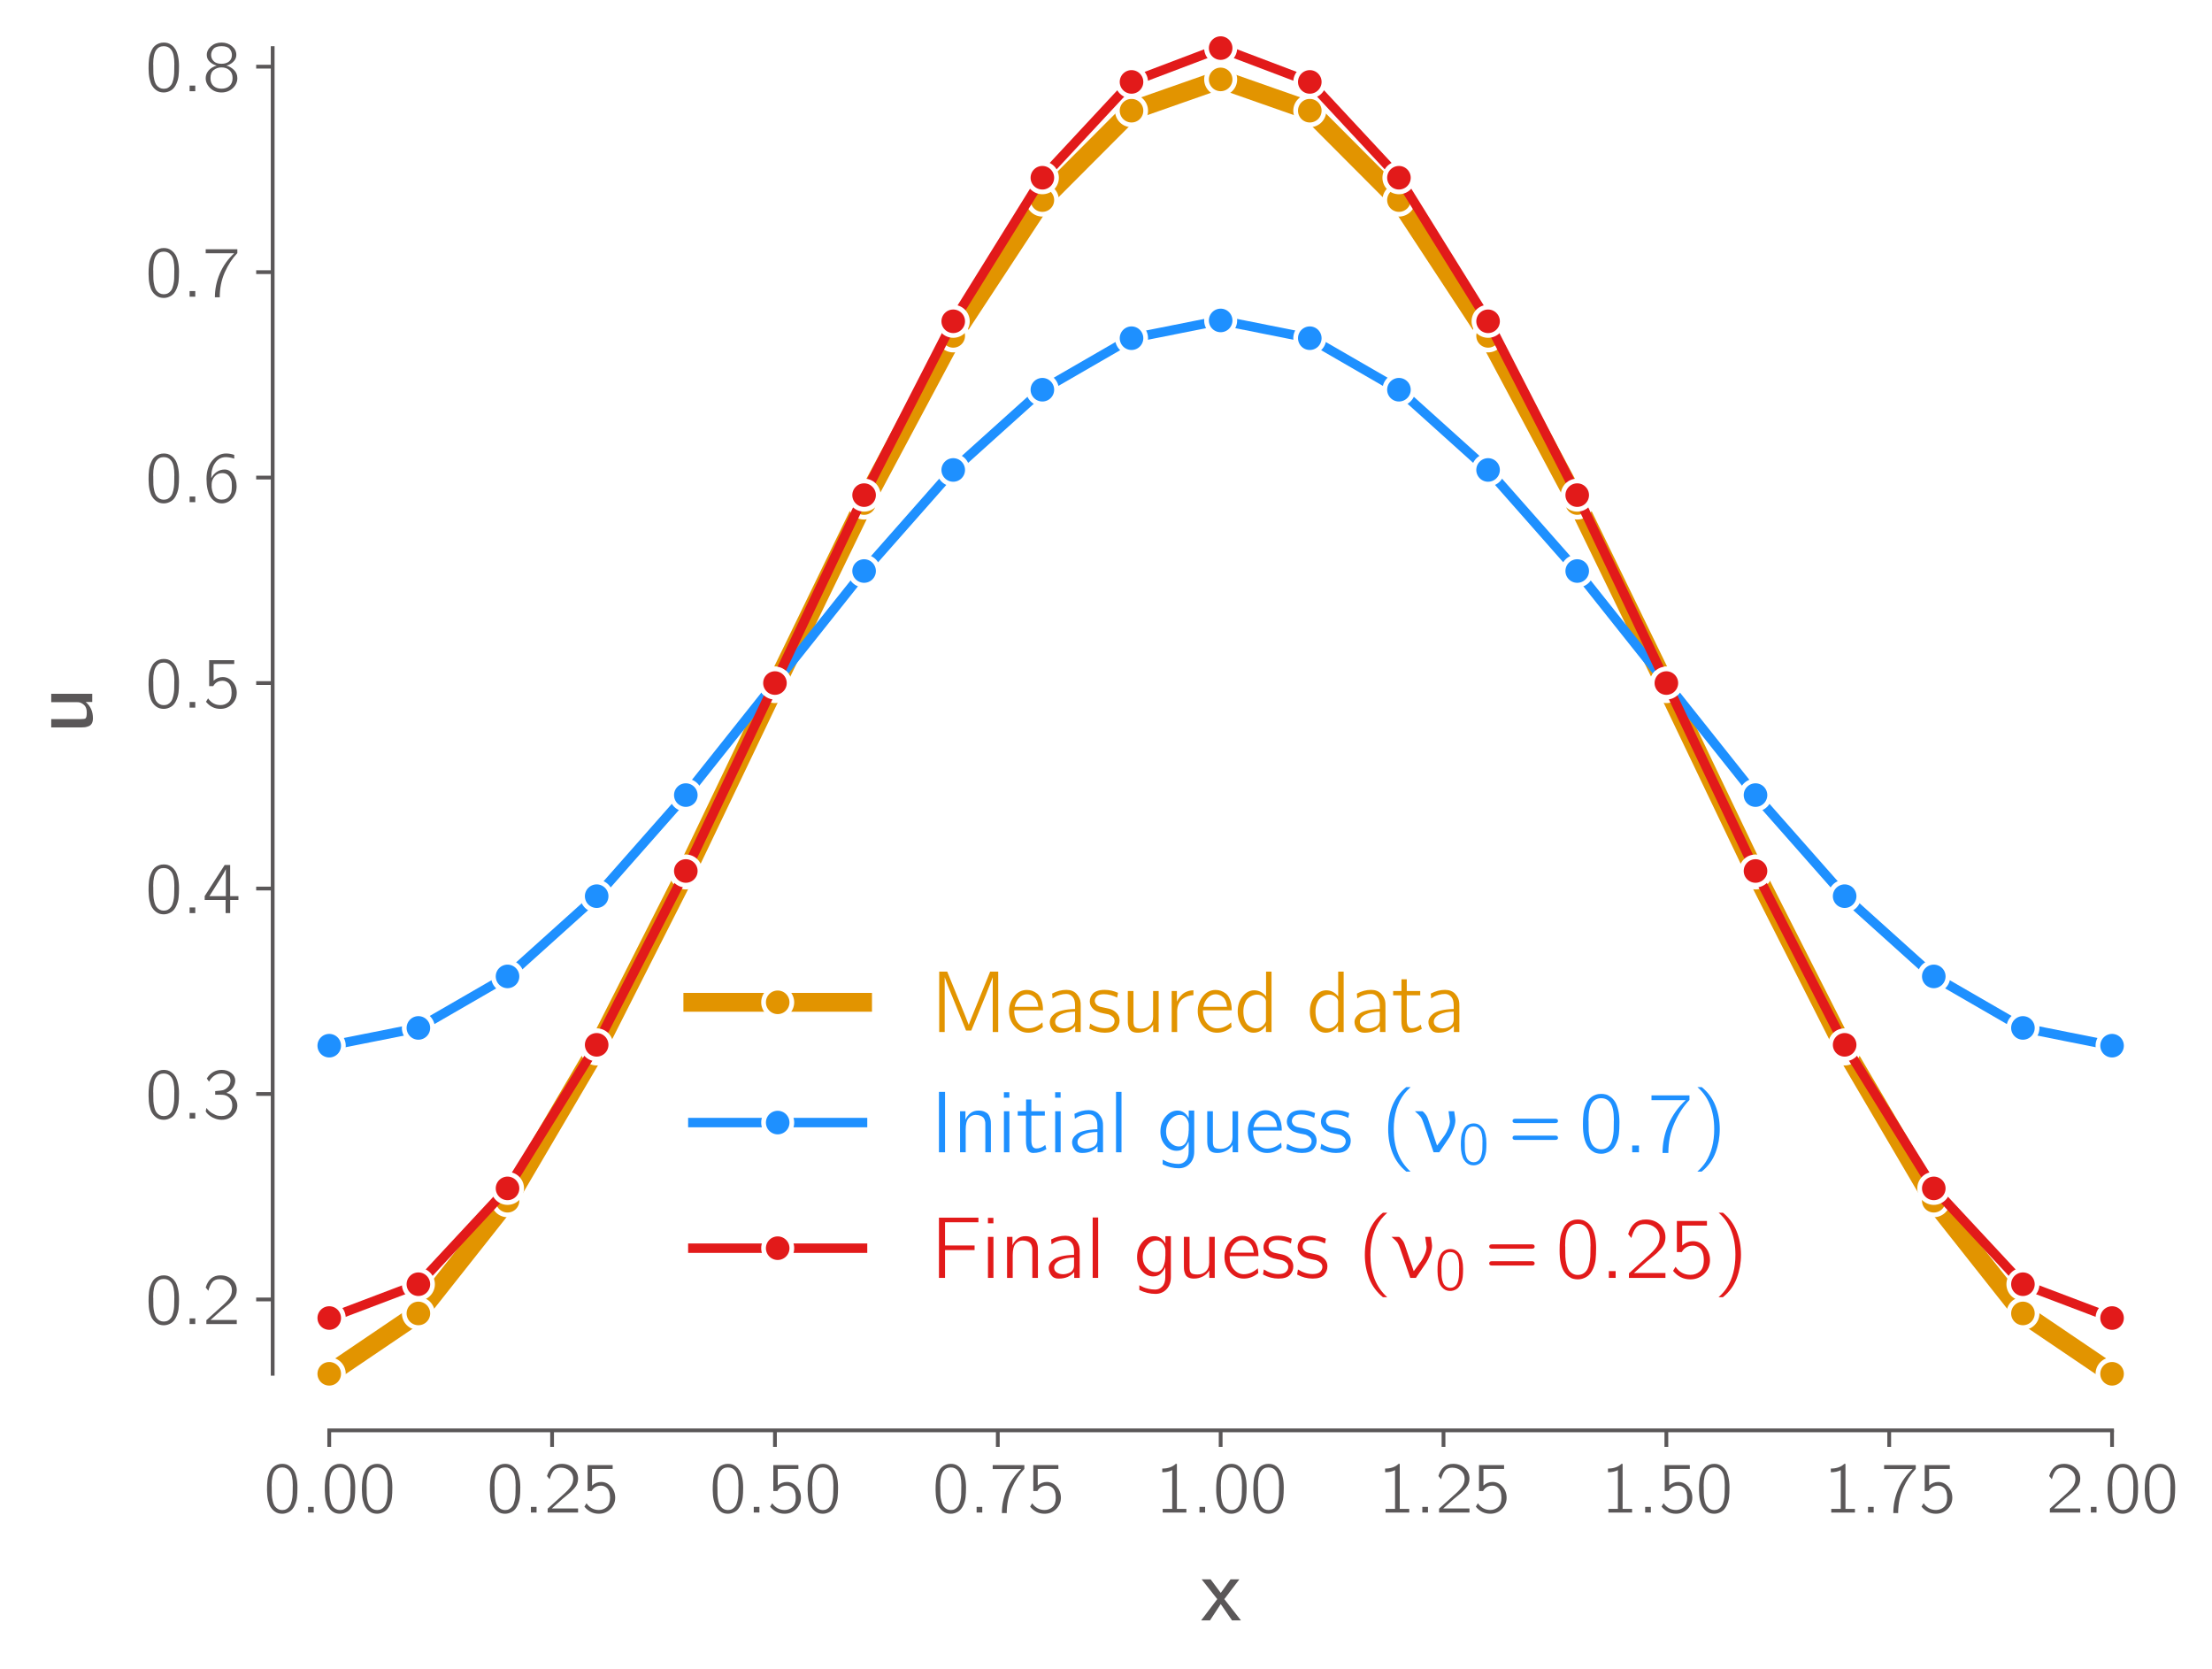 <?xml version="1.0" encoding="utf-8" standalone="no"?>
<!DOCTYPE svg PUBLIC "-//W3C//DTD SVG 1.1//EN"
  "http://www.w3.org/Graphics/SVG/1.1/DTD/svg11.dtd">
<svg xmlns:xlink="http://www.w3.org/1999/xlink" width="469.2pt" height="354pt" viewBox="0 0 469.2 354" xmlns="http://www.w3.org/2000/svg" version="1.1">
 <defs>
  <style type="text/css">*{stroke-linejoin: round; stroke-linecap: butt}</style>
 </defs>
 <g id="figure_1">
  <g id="patch_1">
   <path d="M 0 354 
L 469.2 354 
L 469.2 0 
L 0 0 
z
" style="fill: #ffffff"/>
  </g>
  <g id="axes_1">
   <g id="patch_2">
    <path d="M 69.839 291.358 
L 448.002 291.358 
L 448.002 10.2 
L 69.839 10.2 
z
" style="fill: #ffffff"/>
   </g>
   <g id="matplotlib.axis_1">
    <g id="xtick_1">
     <g id="line2d_1">
      <defs>
       <path id="m07f1c8d8d3" d="M 0 0 
L 0 3.5 
" style="stroke: #5a5758; stroke-width: 0.8"/>
      </defs>
      <g>
       <use xlink:href="#m07f1c8d8d3" x="69.839" y="303.358" style="fill: #5a5758; stroke: #5a5758; stroke-width: 0.8"/>
      </g>
     </g>
     <g id="text_1">
      <!-- 0.00 -->
      <g style="fill: #5a5758" transform="translate(55.842 320.778) scale(0.15 -0.15)">
       <defs>
        <path id="CMUBright-Roman-30" d="M 333 1984 
L 333 2086 
Q 333 2291 339 2438 
Q 346 2586 371 2832 
Q 397 3078 461 3267 
Q 525 3456 621 3657 
Q 717 3859 880 4006 
Q 1043 4154 1261 4230 
Q 1446 4301 1677 4301 
Q 1856 4301 2025 4256 
Q 2195 4211 2380 4070 
Q 2566 3930 2704 3709 
Q 2842 3488 2931 3104 
Q 3021 2720 3021 2214 
Q 3021 1683 2982 1347 
Q 2944 1011 2803 685 
Q 2618 250 2307 70 
Q 1997 -109 1677 -109 
Q 1498 -109 1328 -64 
Q 1158 -19 972 121 
Q 787 262 649 483 
Q 512 704 422 1091 
Q 333 1478 333 1984 
z
M 742 2413 
Q 742 2374 745 2326 
Q 749 2278 749 2272 
L 749 2150 
Q 749 1779 758 1548 
Q 768 1318 838 1014 
Q 909 710 1037 538 
Q 1286 218 1677 218 
Q 2086 218 2330 557 
Q 2451 730 2518 1037 
Q 2586 1344 2595 1568 
Q 2605 1792 2605 2163 
L 2605 2272 
Q 2605 2278 2608 2323 
Q 2611 2368 2611 2406 
Q 2611 3302 2336 3661 
Q 2099 3981 1677 3981 
Q 1242 3981 1005 3642 
Q 742 3264 742 2413 
z
" transform="scale(0.016)"/>
        <path id="CMUBright-Roman-2e" d="M 678 0 
L 678 499 
L 1178 499 
L 1178 0 
L 678 0 
z
" transform="scale(0.016)"/>
       </defs>
       <use xlink:href="#CMUBright-Roman-30"/>
       <use xlink:href="#CMUBright-Roman-2e" x="52.5"/>
       <use xlink:href="#CMUBright-Roman-30" x="81.7"/>
       <use xlink:href="#CMUBright-Roman-30" x="134.2"/>
      </g>
     </g>
    </g>
    <g id="xtick_2">
     <g id="line2d_2">
      <g>
       <use xlink:href="#m07f1c8d8d3" x="117.109" y="303.358" style="fill: #5a5758; stroke: #5a5758; stroke-width: 0.8"/>
      </g>
     </g>
     <g id="text_2">
      <!-- 0.25 -->
      <g style="fill: #5a5758" transform="translate(103.112 320.778) scale(0.15 -0.15)">
       <defs>
        <path id="CMUBright-Roman-32" d="M 275 3226 
Q 595 4301 1587 4301 
L 1594 4301 
Q 2214 4294 2617 3923 
Q 3021 3552 3021 2989 
Q 3021 2746 2937 2531 
Q 2854 2317 2668 2115 
Q 2483 1914 2384 1821 
Q 2285 1728 2061 1549 
Q 1754 1299 1642 1203 
Q 1530 1107 698 358 
L 3021 358 
L 3021 0 
L 333 0 
L 333 339 
L 1683 1562 
Q 2144 1965 2368 2278 
Q 2592 2592 2592 2982 
Q 2592 3418 2278 3690 
Q 1965 3962 1498 3962 
Q 1069 3962 854 3693 
Q 640 3424 512 2938 
L 275 3226 
z
" transform="scale(0.016)"/>
        <path id="CMUBright-Roman-35" d="M 301 518 
L 486 819 
Q 896 224 1581 224 
Q 1971 224 2268 473 
Q 2566 723 2566 1312 
Q 2566 1626 2489 1846 
Q 2413 2067 2285 2176 
Q 2157 2285 2032 2329 
Q 1907 2374 1773 2374 
Q 1210 2374 941 1901 
L 582 1901 
L 582 4192 
L 2797 4192 
L 2797 3853 
L 973 3853 
L 973 2381 
Q 1325 2701 1779 2701 
Q 2285 2701 2653 2291 
Q 3021 1882 3021 1306 
Q 3021 723 2601 307 
Q 2182 -109 1574 -109 
Q 813 -109 301 518 
z
" transform="scale(0.016)"/>
       </defs>
       <use xlink:href="#CMUBright-Roman-30"/>
       <use xlink:href="#CMUBright-Roman-2e" x="52.5"/>
       <use xlink:href="#CMUBright-Roman-32" x="81.7"/>
       <use xlink:href="#CMUBright-Roman-35" x="134.2"/>
      </g>
     </g>
    </g>
    <g id="xtick_3">
     <g id="line2d_3">
      <g>
       <use xlink:href="#m07f1c8d8d3" x="164.38" y="303.358" style="fill: #5a5758; stroke: #5a5758; stroke-width: 0.8"/>
      </g>
     </g>
     <g id="text_3">
      <!-- 0.50 -->
      <g style="fill: #5a5758" transform="translate(150.383 320.778) scale(0.15 -0.15)">
       <use xlink:href="#CMUBright-Roman-30"/>
       <use xlink:href="#CMUBright-Roman-2e" x="52.5"/>
       <use xlink:href="#CMUBright-Roman-35" x="81.7"/>
       <use xlink:href="#CMUBright-Roman-30" x="134.2"/>
      </g>
     </g>
    </g>
    <g id="xtick_4">
     <g id="line2d_4">
      <g>
       <use xlink:href="#m07f1c8d8d3" x="211.65" y="303.358" style="fill: #5a5758; stroke: #5a5758; stroke-width: 0.8"/>
      </g>
     </g>
     <g id="text_4">
      <!-- 0.75 -->
      <g style="fill: #5a5758" transform="translate(197.653 320.778) scale(0.15 -0.15)">
       <defs>
        <path id="CMUBright-Roman-37" d="M 275 3840 
L 275 4192 
L 3072 4192 
L 3072 3853 
Q 2400 3149 1958 2147 
Q 1517 1146 1517 -51 
L 1088 -51 
Q 1088 1030 1523 2048 
Q 1958 3066 2797 3840 
L 275 3840 
z
" transform="scale(0.016)"/>
       </defs>
       <use xlink:href="#CMUBright-Roman-30"/>
       <use xlink:href="#CMUBright-Roman-2e" x="52.5"/>
       <use xlink:href="#CMUBright-Roman-37" x="81.7"/>
       <use xlink:href="#CMUBright-Roman-35" x="134.2"/>
      </g>
     </g>
    </g>
    <g id="xtick_5">
     <g id="line2d_5">
      <g>
       <use xlink:href="#m07f1c8d8d3" x="258.921" y="303.358" style="fill: #5a5758; stroke: #5a5758; stroke-width: 0.8"/>
      </g>
     </g>
     <g id="text_5">
      <!-- 1.00 -->
      <g style="fill: #5a5758" transform="translate(244.924 320.778) scale(0.15 -0.15)">
       <defs>
        <path id="CMUBright-Roman-31" d="M 672 3558 
L 672 3885 
Q 1427 3885 1862 4301 
L 1965 4301 
L 1965 320 
L 2803 320 
L 2803 0 
L 710 0 
L 710 320 
L 1549 320 
L 1549 3744 
Q 1178 3558 672 3558 
z
" transform="scale(0.016)"/>
       </defs>
       <use xlink:href="#CMUBright-Roman-31"/>
       <use xlink:href="#CMUBright-Roman-2e" x="52.5"/>
       <use xlink:href="#CMUBright-Roman-30" x="81.7"/>
       <use xlink:href="#CMUBright-Roman-30" x="134.2"/>
      </g>
     </g>
    </g>
    <g id="xtick_6">
     <g id="line2d_6">
      <g>
       <use xlink:href="#m07f1c8d8d3" x="306.191" y="303.358" style="fill: #5a5758; stroke: #5a5758; stroke-width: 0.8"/>
      </g>
     </g>
     <g id="text_6">
      <!-- 1.25 -->
      <g style="fill: #5a5758" transform="translate(292.194 320.778) scale(0.15 -0.15)">
       <use xlink:href="#CMUBright-Roman-31"/>
       <use xlink:href="#CMUBright-Roman-2e" x="52.5"/>
       <use xlink:href="#CMUBright-Roman-32" x="81.7"/>
       <use xlink:href="#CMUBright-Roman-35" x="134.2"/>
      </g>
     </g>
    </g>
    <g id="xtick_7">
     <g id="line2d_7">
      <g>
       <use xlink:href="#m07f1c8d8d3" x="353.462" y="303.358" style="fill: #5a5758; stroke: #5a5758; stroke-width: 0.8"/>
      </g>
     </g>
     <g id="text_7">
      <!-- 1.50 -->
      <g style="fill: #5a5758" transform="translate(339.464 320.778) scale(0.15 -0.15)">
       <use xlink:href="#CMUBright-Roman-31"/>
       <use xlink:href="#CMUBright-Roman-2e" x="52.5"/>
       <use xlink:href="#CMUBright-Roman-35" x="81.7"/>
       <use xlink:href="#CMUBright-Roman-30" x="134.2"/>
      </g>
     </g>
    </g>
    <g id="xtick_8">
     <g id="line2d_8">
      <g>
       <use xlink:href="#m07f1c8d8d3" x="400.732" y="303.358" style="fill: #5a5758; stroke: #5a5758; stroke-width: 0.8"/>
      </g>
     </g>
     <g id="text_8">
      <!-- 1.75 -->
      <g style="fill: #5a5758" transform="translate(386.735 320.778) scale(0.15 -0.15)">
       <use xlink:href="#CMUBright-Roman-31"/>
       <use xlink:href="#CMUBright-Roman-2e" x="52.5"/>
       <use xlink:href="#CMUBright-Roman-37" x="81.7"/>
       <use xlink:href="#CMUBright-Roman-35" x="134.2"/>
      </g>
     </g>
    </g>
    <g id="xtick_9">
     <g id="line2d_9">
      <g>
       <use xlink:href="#m07f1c8d8d3" x="448.002" y="303.358" style="fill: #5a5758; stroke: #5a5758; stroke-width: 0.8"/>
      </g>
     </g>
     <g id="text_9">
      <!-- 2.00 -->
      <g style="fill: #5a5758" transform="translate(434.005 320.778) scale(0.15 -0.15)">
       <use xlink:href="#CMUBright-Roman-32"/>
       <use xlink:href="#CMUBright-Roman-2e" x="52.5"/>
       <use xlink:href="#CMUBright-Roman-30" x="81.7"/>
       <use xlink:href="#CMUBright-Roman-30" x="134.2"/>
      </g>
     </g>
    </g>
    <g id="text_10">
     <!-- $x$ -->
     <g style="fill: #5a5758" transform="translate(254.781 343.793) scale(0.18 -0.18)">
      <defs>
       <path id="CMUBright-SemiBold-78" d="M 0 0 
L 1184 1562 
L 1184 1568 
L 38 3021 
L 698 3021 
L 1446 2022 
L 2163 3021 
L 2816 3021 
L 1709 1568 
L 1709 1562 
L 2931 0 
L 2272 0 
L 1446 1197 
L 1440 1197 
L 653 0 
L 0 0 
z
" transform="scale(0.016)"/>
      </defs>
      <use xlink:href="#CMUBright-SemiBold-78" transform="translate(0 0.797)"/>
     </g>
    </g>
   </g>
   <g id="matplotlib.axis_2">
    <g id="ytick_1">
     <g id="line2d_10">
      <defs>
       <path id="m3a1a458228" d="M 0 0 
L -3.5 0 
" style="stroke: #5a5758; stroke-width: 0.8"/>
      </defs>
      <g>
       <use xlink:href="#m3a1a458228" x="57.839" y="275.591" style="fill: #5a5758; stroke: #5a5758; stroke-width: 0.8"/>
      </g>
     </g>
     <g id="text_11">
      <!-- 0.2 -->
      <g style="fill: #5a5758" transform="translate(30.717 280.802) scale(0.15 -0.15)">
       <use xlink:href="#CMUBright-Roman-30"/>
       <use xlink:href="#CMUBright-Roman-2e" x="52.5"/>
       <use xlink:href="#CMUBright-Roman-32" x="81.7"/>
      </g>
     </g>
    </g>
    <g id="ytick_2">
     <g id="line2d_11">
      <g>
       <use xlink:href="#m3a1a458228" x="57.839" y="232.016" style="fill: #5a5758; stroke: #5a5758; stroke-width: 0.8"/>
      </g>
     </g>
     <g id="text_12">
      <!-- 0.3 -->
      <g style="fill: #5a5758" transform="translate(30.717 237.226) scale(0.15 -0.15)">
       <defs>
        <path id="CMUBright-Roman-33" d="M 282 653 
Q 282 666 285 685 
Q 288 704 304 774 
Q 320 845 339 941 
Q 557 640 861 464 
Q 1165 288 1341 256 
Q 1517 224 1683 224 
Q 2112 224 2368 486 
Q 2624 749 2624 1165 
Q 2624 1574 2381 1824 
Q 2138 2074 1773 2099 
L 1555 2106 
L 1114 2106 
L 1114 2426 
Q 1709 2470 1862 2528 
Q 2099 2618 2281 2838 
Q 2464 3059 2464 3360 
Q 2464 3642 2256 3811 
Q 2048 3981 1702 3981 
Q 973 3981 570 3258 
L 371 3539 
Q 845 4301 1702 4301 
Q 2202 4301 2544 4025 
Q 2886 3750 2886 3360 
Q 2886 3059 2704 2761 
Q 2522 2464 2106 2272 
Q 2579 2144 2825 1833 
Q 3072 1523 3072 1158 
Q 3072 666 2685 278 
Q 2298 -109 1690 -109 
Q 1402 -109 1126 -9 
Q 851 90 675 221 
Q 499 352 390 473 
Q 282 595 282 653 
z
" transform="scale(0.016)"/>
       </defs>
       <use xlink:href="#CMUBright-Roman-30"/>
       <use xlink:href="#CMUBright-Roman-2e" x="52.5"/>
       <use xlink:href="#CMUBright-Roman-33" x="81.7"/>
      </g>
     </g>
    </g>
    <g id="ytick_3">
     <g id="line2d_12">
      <g>
       <use xlink:href="#m3a1a458228" x="57.839" y="188.441" style="fill: #5a5758; stroke: #5a5758; stroke-width: 0.8"/>
      </g>
     </g>
     <g id="text_13">
      <!-- 0.4 -->
      <g style="fill: #5a5758" transform="translate(30.717 193.651) scale(0.15 -0.15)">
       <defs>
        <path id="CMUBright-Roman-34" d="M 186 1158 
L 186 1504 
L 1952 4250 
L 2438 4250 
L 2438 1498 
L 3168 1498 
L 3168 1158 
L 2438 1158 
L 2438 0 
L 2035 0 
L 2035 1158 
L 186 1158 
z
M 602 1498 
L 2054 1498 
L 2054 3885 
Q 1971 3667 1606 3085 
L 602 1498 
z
" transform="scale(0.016)"/>
       </defs>
       <use xlink:href="#CMUBright-Roman-30"/>
       <use xlink:href="#CMUBright-Roman-2e" x="52.5"/>
       <use xlink:href="#CMUBright-Roman-34" x="81.7"/>
      </g>
     </g>
    </g>
    <g id="ytick_4">
     <g id="line2d_13">
      <g>
       <use xlink:href="#m3a1a458228" x="57.839" y="144.865" style="fill: #5a5758; stroke: #5a5758; stroke-width: 0.8"/>
      </g>
     </g>
     <g id="text_14">
      <!-- 0.5 -->
      <g style="fill: #5a5758" transform="translate(30.717 150.075) scale(0.15 -0.15)">
       <use xlink:href="#CMUBright-Roman-30"/>
       <use xlink:href="#CMUBright-Roman-2e" x="52.5"/>
       <use xlink:href="#CMUBright-Roman-35" x="81.7"/>
      </g>
     </g>
    </g>
    <g id="ytick_5">
     <g id="line2d_14">
      <g>
       <use xlink:href="#m3a1a458228" x="57.839" y="101.29" style="fill: #5a5758; stroke: #5a5758; stroke-width: 0.8"/>
      </g>
     </g>
     <g id="text_15">
      <!-- 0.6 -->
      <g style="fill: #5a5758" transform="translate(30.717 106.5) scale(0.15 -0.15)">
       <defs>
        <path id="CMUBright-Roman-36" d="M 346 2061 
Q 346 3072 864 3686 
Q 1382 4301 2074 4301 
L 2086 4301 
Q 2426 4301 2797 4179 
L 2797 3846 
Q 2374 3981 2074 3981 
L 2061 3981 
Q 1478 3981 1123 3491 
Q 768 3002 768 2208 
Q 768 2195 771 2166 
Q 774 2138 774 2125 
Q 928 2445 1238 2665 
Q 1549 2886 1952 2886 
Q 2387 2886 2682 2483 
Q 3008 2029 3008 1408 
Q 3008 768 2618 326 
Q 2240 -109 1690 -109 
Q 1510 -109 1340 -57 
Q 1171 -6 985 141 
Q 800 288 662 521 
Q 525 755 435 1152 
Q 346 1549 346 2061 
z
M 794 1389 
Q 813 1171 854 1004 
Q 896 838 985 643 
Q 1075 448 1254 336 
Q 1434 224 1690 224 
Q 2138 224 2381 550 
Q 2515 736 2550 921 
Q 2586 1107 2586 1434 
Q 2586 1645 2573 1776 
Q 2560 1907 2480 2089 
Q 2400 2272 2253 2400 
Q 2054 2566 1728 2566 
Q 1325 2566 1062 2265 
Q 800 1965 800 1555 
Q 800 1440 806 1389 
L 794 1389 
z
" transform="scale(0.016)"/>
       </defs>
       <use xlink:href="#CMUBright-Roman-30"/>
       <use xlink:href="#CMUBright-Roman-2e" x="52.5"/>
       <use xlink:href="#CMUBright-Roman-36" x="81.7"/>
      </g>
     </g>
    </g>
    <g id="ytick_6">
     <g id="line2d_15">
      <g>
       <use xlink:href="#m3a1a458228" x="57.839" y="57.714" style="fill: #5a5758; stroke: #5a5758; stroke-width: 0.8"/>
      </g>
     </g>
     <g id="text_16">
      <!-- 0.7 -->
      <g style="fill: #5a5758" transform="translate(30.717 62.925) scale(0.15 -0.15)">
       <use xlink:href="#CMUBright-Roman-30"/>
       <use xlink:href="#CMUBright-Roman-2e" x="52.5"/>
       <use xlink:href="#CMUBright-Roman-37" x="81.7"/>
      </g>
     </g>
    </g>
    <g id="ytick_7">
     <g id="line2d_16">
      <g>
       <use xlink:href="#m3a1a458228" x="57.839" y="14.139" style="fill: #5a5758; stroke: #5a5758; stroke-width: 0.8"/>
      </g>
     </g>
     <g id="text_17">
      <!-- 0.8 -->
      <g style="fill: #5a5758" transform="translate(30.717 19.349) scale(0.15 -0.15)">
       <defs>
        <path id="CMUBright-Roman-38" d="M 275 1158 
Q 275 1517 518 1817 
Q 762 2118 1248 2266 
Q 909 2349 640 2598 
Q 371 2848 371 3206 
Q 371 3642 745 3971 
Q 1120 4301 1677 4301 
Q 2221 4301 2601 3981 
Q 2982 3661 2982 3213 
Q 2982 2918 2787 2684 
Q 2592 2451 2285 2323 
L 2099 2266 
Q 2464 2176 2768 1885 
Q 3072 1594 3072 1158 
Q 3072 646 2665 268 
Q 2259 -109 1670 -109 
Q 1075 -109 675 275 
Q 275 659 275 1158 
z
M 698 1158 
Q 698 704 970 464 
Q 1242 224 1670 224 
Q 2118 224 2384 470 
Q 2650 717 2650 1165 
Q 2650 1619 2371 1862 
Q 2093 2106 1670 2106 
Q 1280 2106 989 1878 
Q 698 1651 698 1158 
z
M 755 3206 
Q 755 2886 982 2656 
Q 1210 2426 1670 2426 
Q 2093 2426 2342 2634 
Q 2592 2842 2592 3206 
Q 2592 3507 2387 3744 
Q 2182 3981 1683 3981 
Q 1171 3981 963 3744 
Q 755 3507 755 3206 
z
" transform="scale(0.016)"/>
       </defs>
       <use xlink:href="#CMUBright-Roman-30"/>
       <use xlink:href="#CMUBright-Roman-2e" x="52.5"/>
       <use xlink:href="#CMUBright-Roman-38" x="81.7"/>
      </g>
     </g>
    </g>
    <g id="text_18">
     <!-- $u$ -->
     <g style="fill: #5a5758" transform="translate(19.71 155.459) rotate(-90) scale(0.18 -0.18)">
      <defs>
       <path id="CMUBright-SemiBold-75" d="M 410 838 
L 410 3021 
L 1024 3021 
L 1024 883 
Q 1030 570 1069 506 
Q 1139 403 1510 403 
Q 1888 403 2064 601 
Q 2240 800 2266 998 
Q 2272 1062 2272 1197 
L 2272 3021 
L 2886 3021 
L 2886 0 
L 2285 0 
L 2285 480 
Q 1830 -51 1088 -51 
Q 858 -51 710 29 
Q 563 109 502 262 
Q 442 416 426 537 
Q 410 659 410 838 
z
" transform="scale(0.016)"/>
      </defs>
      <use xlink:href="#CMUBright-SemiBold-75" transform="translate(0 0.797)"/>
     </g>
    </g>
   </g>
   <g id="line2d_17">
    <path d="M 69.839 291.358 
L 88.747 278.556 
L 107.655 254.654 
L 126.563 222.465 
L 145.472 185.13 
L 164.38 145.611 
L 183.288 106.686 
L 202.196 71.235 
L 221.104 42.432 
L 240.013 23.475 
L 258.921 16.841 
L 277.829 23.475 
L 296.737 42.432 
L 315.645 71.235 
L 334.553 106.686 
L 353.462 145.611 
L 372.37 185.13 
L 391.278 222.465 
L 410.186 254.654 
L 429.094 278.556 
L 448.002 291.358 
" style="fill: none; stroke: #e29400; stroke-width: 4; stroke-linecap: square"/>
    <defs>
     <path id="mdcb3a8a4a9" d="M 0 3 
C 0.796 3 1.559 2.684 2.121 2.121 
C 2.684 1.559 3 0.796 3 0 
C 3 -0.796 2.684 -1.559 2.121 -2.121 
C 1.559 -2.684 0.796 -3 0 -3 
C -0.796 -3 -1.559 -2.684 -2.121 -2.121 
C -2.684 -1.559 -3 -0.796 -3 0 
C -3 0.796 -2.684 1.559 -2.121 2.121 
C -1.559 2.684 -0.796 3 0 3 
z
" style="stroke: #ffffff"/>
    </defs>
    <g>
     <use xlink:href="#mdcb3a8a4a9" x="69.839" y="291.358" style="fill: #e29400; stroke: #ffffff"/>
     <use xlink:href="#mdcb3a8a4a9" x="88.747" y="278.556" style="fill: #e29400; stroke: #ffffff"/>
     <use xlink:href="#mdcb3a8a4a9" x="107.655" y="254.654" style="fill: #e29400; stroke: #ffffff"/>
     <use xlink:href="#mdcb3a8a4a9" x="126.563" y="222.465" style="fill: #e29400; stroke: #ffffff"/>
     <use xlink:href="#mdcb3a8a4a9" x="145.472" y="185.13" style="fill: #e29400; stroke: #ffffff"/>
     <use xlink:href="#mdcb3a8a4a9" x="164.38" y="145.611" style="fill: #e29400; stroke: #ffffff"/>
     <use xlink:href="#mdcb3a8a4a9" x="183.288" y="106.686" style="fill: #e29400; stroke: #ffffff"/>
     <use xlink:href="#mdcb3a8a4a9" x="202.196" y="71.235" style="fill: #e29400; stroke: #ffffff"/>
     <use xlink:href="#mdcb3a8a4a9" x="221.104" y="42.432" style="fill: #e29400; stroke: #ffffff"/>
     <use xlink:href="#mdcb3a8a4a9" x="240.013" y="23.475" style="fill: #e29400; stroke: #ffffff"/>
     <use xlink:href="#mdcb3a8a4a9" x="258.921" y="16.841" style="fill: #e29400; stroke: #ffffff"/>
     <use xlink:href="#mdcb3a8a4a9" x="277.829" y="23.475" style="fill: #e29400; stroke: #ffffff"/>
     <use xlink:href="#mdcb3a8a4a9" x="296.737" y="42.432" style="fill: #e29400; stroke: #ffffff"/>
     <use xlink:href="#mdcb3a8a4a9" x="315.645" y="71.235" style="fill: #e29400; stroke: #ffffff"/>
     <use xlink:href="#mdcb3a8a4a9" x="334.553" y="106.686" style="fill: #e29400; stroke: #ffffff"/>
     <use xlink:href="#mdcb3a8a4a9" x="353.462" y="145.611" style="fill: #e29400; stroke: #ffffff"/>
     <use xlink:href="#mdcb3a8a4a9" x="372.37" y="185.13" style="fill: #e29400; stroke: #ffffff"/>
     <use xlink:href="#mdcb3a8a4a9" x="391.278" y="222.465" style="fill: #e29400; stroke: #ffffff"/>
     <use xlink:href="#mdcb3a8a4a9" x="410.186" y="254.654" style="fill: #e29400; stroke: #ffffff"/>
     <use xlink:href="#mdcb3a8a4a9" x="429.094" y="278.556" style="fill: #e29400; stroke: #ffffff"/>
     <use xlink:href="#mdcb3a8a4a9" x="448.002" y="291.358" style="fill: #e29400; stroke: #ffffff"/>
    </g>
   </g>
   <g id="line2d_18">
    <path d="M 69.839 221.771 
L 88.747 218.004 
L 107.655 207.078 
L 126.563 190.062 
L 145.472 168.625 
L 164.38 144.865 
L 183.288 121.105 
L 202.196 99.668 
L 221.104 82.652 
L 240.013 71.726 
L 258.921 67.96 
L 277.829 71.726 
L 296.737 82.652 
L 315.645 99.668 
L 334.553 121.105 
L 353.462 144.865 
L 372.37 168.625 
L 391.278 190.062 
L 410.186 207.078 
L 429.094 218.004 
L 448.002 221.771 
" style="fill: none; stroke: #1e90ff; stroke-width: 2; stroke-linecap: square"/>
    <defs>
     <path id="m070a12868f" d="M 0 3 
C 0.796 3 1.559 2.684 2.121 2.121 
C 2.684 1.559 3 0.796 3 0 
C 3 -0.796 2.684 -1.559 2.121 -2.121 
C 1.559 -2.684 0.796 -3 0 -3 
C -0.796 -3 -1.559 -2.684 -2.121 -2.121 
C -2.684 -1.559 -3 -0.796 -3 0 
C -3 0.796 -2.684 1.559 -2.121 2.121 
C -1.559 2.684 -0.796 3 0 3 
z
" style="stroke: #ffffff"/>
    </defs>
    <g>
     <use xlink:href="#m070a12868f" x="69.839" y="221.771" style="fill: #1e90ff; stroke: #ffffff"/>
     <use xlink:href="#m070a12868f" x="88.747" y="218.004" style="fill: #1e90ff; stroke: #ffffff"/>
     <use xlink:href="#m070a12868f" x="107.655" y="207.078" style="fill: #1e90ff; stroke: #ffffff"/>
     <use xlink:href="#m070a12868f" x="126.563" y="190.062" style="fill: #1e90ff; stroke: #ffffff"/>
     <use xlink:href="#m070a12868f" x="145.472" y="168.625" style="fill: #1e90ff; stroke: #ffffff"/>
     <use xlink:href="#m070a12868f" x="164.38" y="144.865" style="fill: #1e90ff; stroke: #ffffff"/>
     <use xlink:href="#m070a12868f" x="183.288" y="121.105" style="fill: #1e90ff; stroke: #ffffff"/>
     <use xlink:href="#m070a12868f" x="202.196" y="99.668" style="fill: #1e90ff; stroke: #ffffff"/>
     <use xlink:href="#m070a12868f" x="221.104" y="82.652" style="fill: #1e90ff; stroke: #ffffff"/>
     <use xlink:href="#m070a12868f" x="240.013" y="71.726" style="fill: #1e90ff; stroke: #ffffff"/>
     <use xlink:href="#m070a12868f" x="258.921" y="67.96" style="fill: #1e90ff; stroke: #ffffff"/>
     <use xlink:href="#m070a12868f" x="277.829" y="71.726" style="fill: #1e90ff; stroke: #ffffff"/>
     <use xlink:href="#m070a12868f" x="296.737" y="82.652" style="fill: #1e90ff; stroke: #ffffff"/>
     <use xlink:href="#m070a12868f" x="315.645" y="99.668" style="fill: #1e90ff; stroke: #ffffff"/>
     <use xlink:href="#m070a12868f" x="334.553" y="121.105" style="fill: #1e90ff; stroke: #ffffff"/>
     <use xlink:href="#m070a12868f" x="353.462" y="144.865" style="fill: #1e90ff; stroke: #ffffff"/>
     <use xlink:href="#m070a12868f" x="372.37" y="168.625" style="fill: #1e90ff; stroke: #ffffff"/>
     <use xlink:href="#m070a12868f" x="391.278" y="190.062" style="fill: #1e90ff; stroke: #ffffff"/>
     <use xlink:href="#m070a12868f" x="410.186" y="207.078" style="fill: #1e90ff; stroke: #ffffff"/>
     <use xlink:href="#m070a12868f" x="429.094" y="218.004" style="fill: #1e90ff; stroke: #ffffff"/>
     <use xlink:href="#m070a12868f" x="448.002" y="221.771" style="fill: #1e90ff; stroke: #ffffff"/>
    </g>
   </g>
   <g id="line2d_19">
    <path d="M 69.839 279.53 
L 88.747 272.359 
L 107.655 252.035 
L 126.563 221.589 
L 145.472 184.722 
L 164.38 144.865 
L 183.288 105.008 
L 202.196 68.141 
L 221.104 37.696 
L 240.013 17.371 
L 258.921 10.2 
L 277.829 17.371 
L 296.737 37.696 
L 315.645 68.141 
L 334.553 105.008 
L 353.462 144.865 
L 372.37 184.722 
L 391.278 221.589 
L 410.186 252.035 
L 429.094 272.359 
L 448.002 279.53 
" style="fill: none; stroke: #e21a1a; stroke-width: 2; stroke-linecap: square"/>
    <defs>
     <path id="mc29d22cb4d" d="M 0 3 
C 0.796 3 1.559 2.684 2.121 2.121 
C 2.684 1.559 3 0.796 3 0 
C 3 -0.796 2.684 -1.559 2.121 -2.121 
C 1.559 -2.684 0.796 -3 0 -3 
C -0.796 -3 -1.559 -2.684 -2.121 -2.121 
C -2.684 -1.559 -3 -0.796 -3 0 
C -3 0.796 -2.684 1.559 -2.121 2.121 
C -1.559 2.684 -0.796 3 0 3 
z
" style="stroke: #ffffff"/>
    </defs>
    <g>
     <use xlink:href="#mc29d22cb4d" x="69.839" y="279.53" style="fill: #e21a1a; stroke: #ffffff"/>
     <use xlink:href="#mc29d22cb4d" x="88.747" y="272.359" style="fill: #e21a1a; stroke: #ffffff"/>
     <use xlink:href="#mc29d22cb4d" x="107.655" y="252.035" style="fill: #e21a1a; stroke: #ffffff"/>
     <use xlink:href="#mc29d22cb4d" x="126.563" y="221.589" style="fill: #e21a1a; stroke: #ffffff"/>
     <use xlink:href="#mc29d22cb4d" x="145.472" y="184.722" style="fill: #e21a1a; stroke: #ffffff"/>
     <use xlink:href="#mc29d22cb4d" x="164.38" y="144.865" style="fill: #e21a1a; stroke: #ffffff"/>
     <use xlink:href="#mc29d22cb4d" x="183.288" y="105.008" style="fill: #e21a1a; stroke: #ffffff"/>
     <use xlink:href="#mc29d22cb4d" x="202.196" y="68.141" style="fill: #e21a1a; stroke: #ffffff"/>
     <use xlink:href="#mc29d22cb4d" x="221.104" y="37.696" style="fill: #e21a1a; stroke: #ffffff"/>
     <use xlink:href="#mc29d22cb4d" x="240.013" y="17.371" style="fill: #e21a1a; stroke: #ffffff"/>
     <use xlink:href="#mc29d22cb4d" x="258.921" y="10.2" style="fill: #e21a1a; stroke: #ffffff"/>
     <use xlink:href="#mc29d22cb4d" x="277.829" y="17.371" style="fill: #e21a1a; stroke: #ffffff"/>
     <use xlink:href="#mc29d22cb4d" x="296.737" y="37.696" style="fill: #e21a1a; stroke: #ffffff"/>
     <use xlink:href="#mc29d22cb4d" x="315.645" y="68.141" style="fill: #e21a1a; stroke: #ffffff"/>
     <use xlink:href="#mc29d22cb4d" x="334.553" y="105.008" style="fill: #e21a1a; stroke: #ffffff"/>
     <use xlink:href="#mc29d22cb4d" x="353.462" y="144.865" style="fill: #e21a1a; stroke: #ffffff"/>
     <use xlink:href="#mc29d22cb4d" x="372.37" y="184.722" style="fill: #e21a1a; stroke: #ffffff"/>
     <use xlink:href="#mc29d22cb4d" x="391.278" y="221.589" style="fill: #e21a1a; stroke: #ffffff"/>
     <use xlink:href="#mc29d22cb4d" x="410.186" y="252.035" style="fill: #e21a1a; stroke: #ffffff"/>
     <use xlink:href="#mc29d22cb4d" x="429.094" y="272.359" style="fill: #e21a1a; stroke: #ffffff"/>
     <use xlink:href="#mc29d22cb4d" x="448.002" y="279.53" style="fill: #e21a1a; stroke: #ffffff"/>
    </g>
   </g>
   <g id="patch_3">
    <path d="M 57.839 291.358 
L 57.839 10.2 
" style="fill: none; stroke: #5a5758; stroke-width: 0.8; stroke-linejoin: miter; stroke-linecap: square"/>
   </g>
   <g id="patch_4">
    <path d="M 69.839 303.358 
L 448.002 303.358 
" style="fill: none; stroke: #5a5758; stroke-width: 0.8; stroke-linejoin: miter; stroke-linecap: square"/>
   </g>
   <g id="legend_1">
    <g id="line2d_20">
     <path d="M 146.961 212.571 
L 164.961 212.571 
L 182.961 212.571 
" style="fill: none; stroke: #e29400; stroke-width: 4; stroke-linecap: square"/>
     <g>
      <use xlink:href="#mdcb3a8a4a9" x="164.961" y="212.571" style="fill: #e29400; stroke: #ffffff"/>
     </g>
    </g>
    <g id="text_19">
     <!-- Measured data -->
     <g style="fill: #e29400" transform="translate(197.361 218.871) scale(0.18 -0.18)">
      <defs>
       <path id="CMUBright-Roman-4d" d="M 646 0 
L 646 4448 
L 1235 4448 
L 2528 1274 
L 2822 518 
L 2912 774 
L 4397 4448 
L 4992 4448 
L 4992 0 
L 4589 0 
L 4589 4032 
L 4090 2752 
L 3008 109 
L 2624 109 
L 1280 3418 
L 1050 4032 
L 1050 0 
L 646 0 
z
" transform="scale(0.016)"/>
       <path id="CMUBright-Roman-65" d="M 269 1536 
Q 269 2163 646 2630 
Q 1024 3098 1587 3098 
Q 1786 3098 1968 3037 
Q 2150 2976 2342 2829 
Q 2534 2682 2652 2365 
Q 2771 2048 2771 1600 
L 653 1600 
L 653 1549 
Q 653 966 966 617 
Q 1280 269 1690 269 
Q 2234 269 2726 710 
L 2758 358 
Q 2266 -51 1690 -51 
Q 1101 -51 685 406 
Q 269 864 269 1536 
z
M 685 1856 
L 2426 1856 
Q 2381 2342 2134 2560 
Q 1888 2778 1587 2778 
Q 1261 2778 1008 2515 
Q 755 2253 685 1856 
z
" transform="scale(0.016)"/>
       <path id="CMUBright-Roman-61" d="M 352 736 
Q 352 896 435 1046 
Q 518 1197 707 1347 
Q 896 1498 1283 1590 
Q 1670 1683 2214 1696 
L 2214 1965 
Q 2214 2381 2042 2579 
Q 1856 2803 1568 2803 
Q 1331 2803 1107 2736 
Q 883 2669 809 2624 
Q 736 2579 557 2470 
L 525 2829 
Q 1043 3104 1574 3104 
Q 2054 3104 2326 2806 
Q 2598 2509 2624 2144 
L 2630 1926 
L 2630 0 
L 2227 0 
L 2227 442 
Q 1830 -51 1107 -51 
L 1062 -51 
Q 710 -51 531 205 
Q 352 461 352 736 
z
M 749 749 
Q 749 518 950 393 
Q 1152 269 1408 269 
Q 1523 269 1644 297 
Q 1766 326 1904 390 
Q 2042 454 2128 595 
Q 2214 736 2214 928 
L 2214 1498 
Q 1568 1491 1158 1286 
Q 749 1082 749 749 
z
" transform="scale(0.016)"/>
       <path id="CMUBright-Roman-73" d="M 186 250 
L 250 621 
Q 787 282 1325 282 
Q 1715 282 1881 442 
Q 2048 602 2048 806 
Q 2048 998 1910 1120 
Q 1773 1242 1606 1299 
Q 1536 1318 1235 1372 
Q 934 1427 726 1523 
Q 518 1619 371 1818 
Q 224 2022 224 2253 
Q 224 2400 272 2531 
Q 320 2662 429 2800 
Q 538 2938 765 3021 
Q 992 3104 1312 3104 
L 1331 3104 
Q 1818 3104 2304 2886 
L 2240 2534 
Q 1747 2784 1267 2784 
Q 890 2784 742 2633 
Q 595 2483 595 2304 
Q 595 2163 697 2038 
Q 800 1914 998 1856 
Q 1037 1843 1344 1782 
Q 1651 1722 1760 1683 
Q 2029 1587 2224 1372 
Q 2419 1158 2419 845 
Q 2419 499 2172 224 
Q 1926 -51 1331 -51 
Q 736 -51 186 250 
z
" transform="scale(0.016)"/>
       <path id="CMUBright-Roman-75" d="M 512 851 
L 512 3021 
L 928 3021 
L 928 781 
Q 928 486 1037 368 
Q 1146 250 1517 250 
Q 1875 250 2124 477 
Q 2374 704 2374 1120 
L 2374 3021 
L 2784 3021 
L 2784 0 
L 2381 0 
L 2381 550 
Q 2214 269 1910 109 
Q 1606 -51 1254 -51 
Q 1005 -51 845 29 
Q 685 109 617 262 
Q 550 416 531 541 
Q 512 666 512 851 
z
" transform="scale(0.016)"/>
       <path id="CMUBright-Roman-72" d="M 512 0 
L 512 3021 
L 896 3021 
L 896 2534 
L 902 2234 
Q 954 2362 1043 2490 
Q 1133 2618 1273 2755 
Q 1414 2893 1632 2979 
Q 1850 3066 2112 3072 
L 2112 2714 
Q 1907 2707 1708 2643 
Q 1510 2579 1324 2444 
Q 1139 2310 1027 2070 
Q 915 1830 915 1510 
L 915 0 
L 512 0 
z
" transform="scale(0.016)"/>
       <path id="CMUBright-Roman-64" d="M 294 1510 
Q 294 2189 659 2630 
Q 1024 3072 1504 3072 
Q 2016 3072 2381 2624 
L 2381 4448 
L 2784 4448 
L 2784 0 
L 2374 0 
L 2374 269 
L 2368 467 
Q 2016 -51 1459 -51 
Q 966 -51 630 413 
Q 294 877 294 1510 
z
M 710 1510 
Q 710 1139 809 876 
Q 909 614 1065 492 
Q 1222 371 1369 320 
Q 1517 269 1664 269 
Q 2022 269 2259 582 
Q 2278 614 2304 652 
Q 2330 691 2339 707 
Q 2349 723 2358 752 
Q 2368 781 2371 816 
Q 2374 851 2374 902 
L 2374 2253 
Q 2374 2438 2179 2595 
Q 1984 2752 1722 2752 
Q 1619 2752 1504 2726 
Q 1389 2701 1241 2621 
Q 1094 2541 982 2413 
Q 870 2285 790 2048 
Q 710 1811 710 1510 
z
" transform="scale(0.016)"/>
       <path id="CMUBright-Roman-20" transform="scale(0.016)"/>
       <path id="CMUBright-Roman-74" d="M 122 2701 
L 122 3021 
L 736 3021 
L 736 3885 
L 1126 3885 
L 1126 3021 
L 2118 3021 
L 2118 2701 
L 1126 2701 
L 1126 883 
Q 1126 282 1491 282 
Q 1568 282 1638 291 
Q 1709 301 1769 323 
Q 1830 346 1878 365 
Q 1926 384 1974 416 
Q 2022 448 2048 464 
Q 2074 480 2109 512 
Q 2144 544 2150 544 
L 2234 230 
Q 1779 -51 1261 -51 
Q 730 -51 730 838 
L 730 2701 
L 122 2701 
z
" transform="scale(0.016)"/>
      </defs>
      <use xlink:href="#CMUBright-Roman-4d"/>
      <use xlink:href="#CMUBright-Roman-65" x="88.3"/>
      <use xlink:href="#CMUBright-Roman-61" x="135"/>
      <use xlink:href="#CMUBright-Roman-73" x="184.2"/>
      <use xlink:href="#CMUBright-Roman-75" x="224.4"/>
      <use xlink:href="#CMUBright-Roman-72" x="276.1"/>
      <use xlink:href="#CMUBright-Roman-65" x="310.7"/>
      <use xlink:href="#CMUBright-Roman-64" x="357.4"/>
      <use xlink:href="#CMUBright-Roman-20" x="409.1"/>
      <use xlink:href="#CMUBright-Roman-64" x="442.4"/>
      <use xlink:href="#CMUBright-Roman-61" x="494.1"/>
      <use xlink:href="#CMUBright-Roman-74" x="543.3"/>
      <use xlink:href="#CMUBright-Roman-61" x="581.2"/>
     </g>
    </g>
    <g id="line2d_21">
     <path d="M 146.961 238.078 
L 164.961 238.078 
L 182.961 238.078 
" style="fill: none; stroke: #1e90ff; stroke-width: 2; stroke-linecap: square"/>
     <g>
      <use xlink:href="#m070a12868f" x="164.961" y="238.078" style="fill: #1e90ff; stroke: #ffffff"/>
     </g>
    </g>
    <g id="text_20">
     <!-- Initial guess ($\nu_0 = 0.7$) -->
     <g style="fill: #1e90ff" transform="translate(197.361 244.378) scale(0.18 -0.18)">
      <defs>
       <path id="CMUBright-Roman-49" d="M 627 0 
L 627 4448 
L 1075 4448 
L 1075 0 
L 627 0 
z
" transform="scale(0.016)"/>
       <path id="CMUBright-Roman-6e" d="M 512 0 
L 512 3021 
L 909 3021 
L 909 2400 
Q 1030 2682 1273 2877 
Q 1517 3072 1869 3072 
Q 2125 3072 2307 2992 
Q 2490 2912 2579 2809 
Q 2669 2707 2720 2540 
Q 2771 2374 2777 2272 
Q 2784 2170 2784 2016 
L 2784 0 
L 2374 0 
L 2374 1990 
Q 2374 2106 2371 2176 
Q 2368 2246 2329 2368 
Q 2291 2490 2220 2563 
Q 2150 2637 2006 2694 
Q 1862 2752 1658 2752 
Q 1370 2752 1149 2518 
Q 928 2285 928 1677 
L 928 0 
L 512 0 
z
" transform="scale(0.016)"/>
       <path id="CMUBright-Roman-69" d="M 509 4019 
L 509 4422 
L 912 4422 
L 912 4019 
L 509 4019 
z
M 512 0 
L 512 3021 
L 915 3021 
L 915 0 
L 512 0 
z
" transform="scale(0.016)"/>
       <path id="CMUBright-Roman-6c" d="M 512 0 
L 512 4448 
L 915 4448 
L 915 0 
L 512 0 
z
" transform="scale(0.016)"/>
       <path id="CMUBright-Roman-67" d="M 294 1517 
Q 294 2176 675 2624 
Q 1056 3072 1555 3072 
Q 2074 3072 2381 2515 
L 2381 3072 
L 2784 3072 
L 2784 58 
Q 2784 -499 2461 -838 
Q 2138 -1178 1645 -1178 
Q 1056 -1178 461 -890 
L 461 -544 
Q 653 -640 771 -694 
Q 890 -749 1133 -803 
Q 1376 -858 1632 -858 
Q 1933 -858 2153 -627 
Q 2374 -397 2374 77 
L 2374 576 
L 2368 800 
Q 2266 538 2051 323 
Q 1837 109 1485 109 
Q 1005 109 649 515 
Q 294 922 294 1517 
z
M 710 1517 
Q 710 1050 1001 739 
Q 1293 429 1664 429 
Q 1862 429 2009 537 
Q 2157 646 2230 828 
Q 2304 1011 2339 1200 
Q 2374 1389 2374 1600 
L 2381 1600 
L 2381 2022 
Q 2381 2253 2214 2502 
Q 2048 2752 1741 2752 
Q 1331 2752 1020 2393 
Q 710 2035 710 1517 
z
" transform="scale(0.016)"/>
       <path id="CMUBright-Roman-28" d="M 582 1690 
Q 582 3731 1914 4800 
L 2234 4800 
Q 1926 4512 1773 4314 
Q 992 3296 992 1702 
Q 992 -288 2202 -1395 
Q 2227 -1414 2234 -1421 
L 1914 -1421 
Q 1242 -877 912 -70 
Q 582 736 582 1690 
z
" transform="scale(0.016)"/>
       <path id="CMUBright-Roman-3bd" d="M 0 3021 
L 563 3021 
Q 634 2963 688 2908 
Q 742 2854 784 2793 
Q 826 2733 851 2701 
Q 877 2669 905 2601 
Q 934 2534 940 2521 
Q 947 2509 973 2432 
L 998 2355 
L 1632 493 
Q 1677 557 1881 825 
Q 2086 1094 2211 1280 
Q 2336 1466 2457 1757 
Q 2579 2048 2579 2291 
Q 2579 2355 2477 3021 
L 2893 3021 
Q 2982 2458 2982 2368 
Q 2982 2074 2844 1718 
Q 2707 1363 2556 1129 
Q 2406 896 2144 518 
Q 1882 141 1792 0 
L 1376 0 
L 634 2157 
Q 525 2470 432 2598 
Q 339 2726 0 3021 
z
" transform="scale(0.016)"/>
       <path id="CMUBright-Roman-3d" d="M 378 1062 
Q 378 1229 576 1229 
L 3533 1229 
Q 3725 1222 3725 1062 
Q 3725 909 3514 909 
L 589 909 
Q 378 909 378 1062 
z
M 378 2304 
Q 378 2470 582 2470 
L 3533 2470 
Q 3725 2464 3725 2304 
Q 3725 2150 3514 2150 
L 589 2150 
Q 378 2150 378 2304 
z
" transform="scale(0.016)"/>
       <path id="CMUBright-Roman-29" d="M 371 -1421 
Q 762 -1069 986 -717 
Q 1613 262 1613 1702 
Q 1613 3693 410 4768 
Q 378 4794 371 4800 
L 691 4800 
Q 1363 4262 1692 3459 
Q 2022 2656 2022 1702 
Q 2022 813 1715 -16 
Q 1408 -845 691 -1421 
L 371 -1421 
z
" transform="scale(0.016)"/>
      </defs>
      <use xlink:href="#CMUBright-Roman-49"/>
      <use xlink:href="#CMUBright-Roman-6e" transform="translate(26.7 0)"/>
      <use xlink:href="#CMUBright-Roman-69" transform="translate(78.4 0)"/>
      <use xlink:href="#CMUBright-Roman-74" transform="translate(100.9 0)"/>
      <use xlink:href="#CMUBright-Roman-69" transform="translate(138.8 0)"/>
      <use xlink:href="#CMUBright-Roman-61" transform="translate(161.3 0)"/>
      <use xlink:href="#CMUBright-Roman-6c" transform="translate(210.5 0)"/>
      <use xlink:href="#CMUBright-Roman-20" transform="translate(233 0)"/>
      <use xlink:href="#CMUBright-Roman-67" transform="translate(266.3 0)"/>
      <use xlink:href="#CMUBright-Roman-75" transform="translate(318 0)"/>
      <use xlink:href="#CMUBright-Roman-65" transform="translate(369.7 0)"/>
      <use xlink:href="#CMUBright-Roman-73" transform="translate(416.4 0)"/>
      <use xlink:href="#CMUBright-Roman-73" transform="translate(456.6 0)"/>
      <use xlink:href="#CMUBright-Roman-20" transform="translate(496.8 0)"/>
      <use xlink:href="#CMUBright-Roman-28" transform="translate(530.1 0)"/>
      <use xlink:href="#CMUBright-Roman-3bd" transform="translate(570.9 0)"/>
      <use xlink:href="#CMUBright-Roman-30" transform="translate(621.326 -14.161) scale(0.7)"/>
      <use xlink:href="#CMUBright-Roman-3d" transform="translate(679.918 0)"/>
      <use xlink:href="#CMUBright-Roman-30" transform="translate(763.601 0)"/>
      <use xlink:href="#CMUBright-Roman-2e" transform="translate(816.101 0)"/>
      <use xlink:href="#CMUBright-Roman-37" transform="translate(845.301 0)"/>
      <use xlink:href="#CMUBright-Roman-29" transform="translate(897.801 0)"/>
     </g>
    </g>
    <g id="line2d_22">
     <path d="M 146.961 264.718 
L 164.961 264.718 
L 182.961 264.718 
" style="fill: none; stroke: #e21a1a; stroke-width: 2; stroke-linecap: square"/>
     <g>
      <use xlink:href="#mc29d22cb4d" x="164.961" y="264.718" style="fill: #e21a1a; stroke: #ffffff"/>
     </g>
    </g>
    <g id="text_21">
     <!-- Final guess ($\nu_0 = 0.25$) -->
     <g style="fill: #e21a1a" transform="translate(197.361 271.018) scale(0.18 -0.18)">
      <defs>
       <path id="CMUBright-Roman-46" d="M 627 0 
L 627 4435 
L 3533 4435 
L 3533 4096 
L 1075 4096 
L 1075 2387 
L 3251 2387 
L 3251 2048 
L 1075 2048 
L 1075 0 
L 627 0 
z
" transform="scale(0.016)"/>
      </defs>
      <use xlink:href="#CMUBright-Roman-46"/>
      <use xlink:href="#CMUBright-Roman-69" transform="translate(59.6 0)"/>
      <use xlink:href="#CMUBright-Roman-6e" transform="translate(82.1 0)"/>
      <use xlink:href="#CMUBright-Roman-61" transform="translate(133.8 0)"/>
      <use xlink:href="#CMUBright-Roman-6c" transform="translate(183 0)"/>
      <use xlink:href="#CMUBright-Roman-20" transform="translate(205.5 0)"/>
      <use xlink:href="#CMUBright-Roman-67" transform="translate(238.8 0)"/>
      <use xlink:href="#CMUBright-Roman-75" transform="translate(290.5 0)"/>
      <use xlink:href="#CMUBright-Roman-65" transform="translate(342.2 0)"/>
      <use xlink:href="#CMUBright-Roman-73" transform="translate(388.9 0)"/>
      <use xlink:href="#CMUBright-Roman-73" transform="translate(429.1 0)"/>
      <use xlink:href="#CMUBright-Roman-20" transform="translate(469.3 0)"/>
      <use xlink:href="#CMUBright-Roman-28" transform="translate(502.6 0)"/>
      <use xlink:href="#CMUBright-Roman-3bd" transform="translate(543.4 0)"/>
      <use xlink:href="#CMUBright-Roman-30" transform="translate(593.826 -14.161) scale(0.7)"/>
      <use xlink:href="#CMUBright-Roman-3d" transform="translate(652.419 0)"/>
      <use xlink:href="#CMUBright-Roman-30" transform="translate(736.101 0)"/>
      <use xlink:href="#CMUBright-Roman-2e" transform="translate(788.601 0)"/>
      <use xlink:href="#CMUBright-Roman-32" transform="translate(817.801 0)"/>
      <use xlink:href="#CMUBright-Roman-35" transform="translate(870.301 0)"/>
      <use xlink:href="#CMUBright-Roman-29" transform="translate(922.801 0)"/>
     </g>
    </g>
   </g>
  </g>
 </g>
</svg>